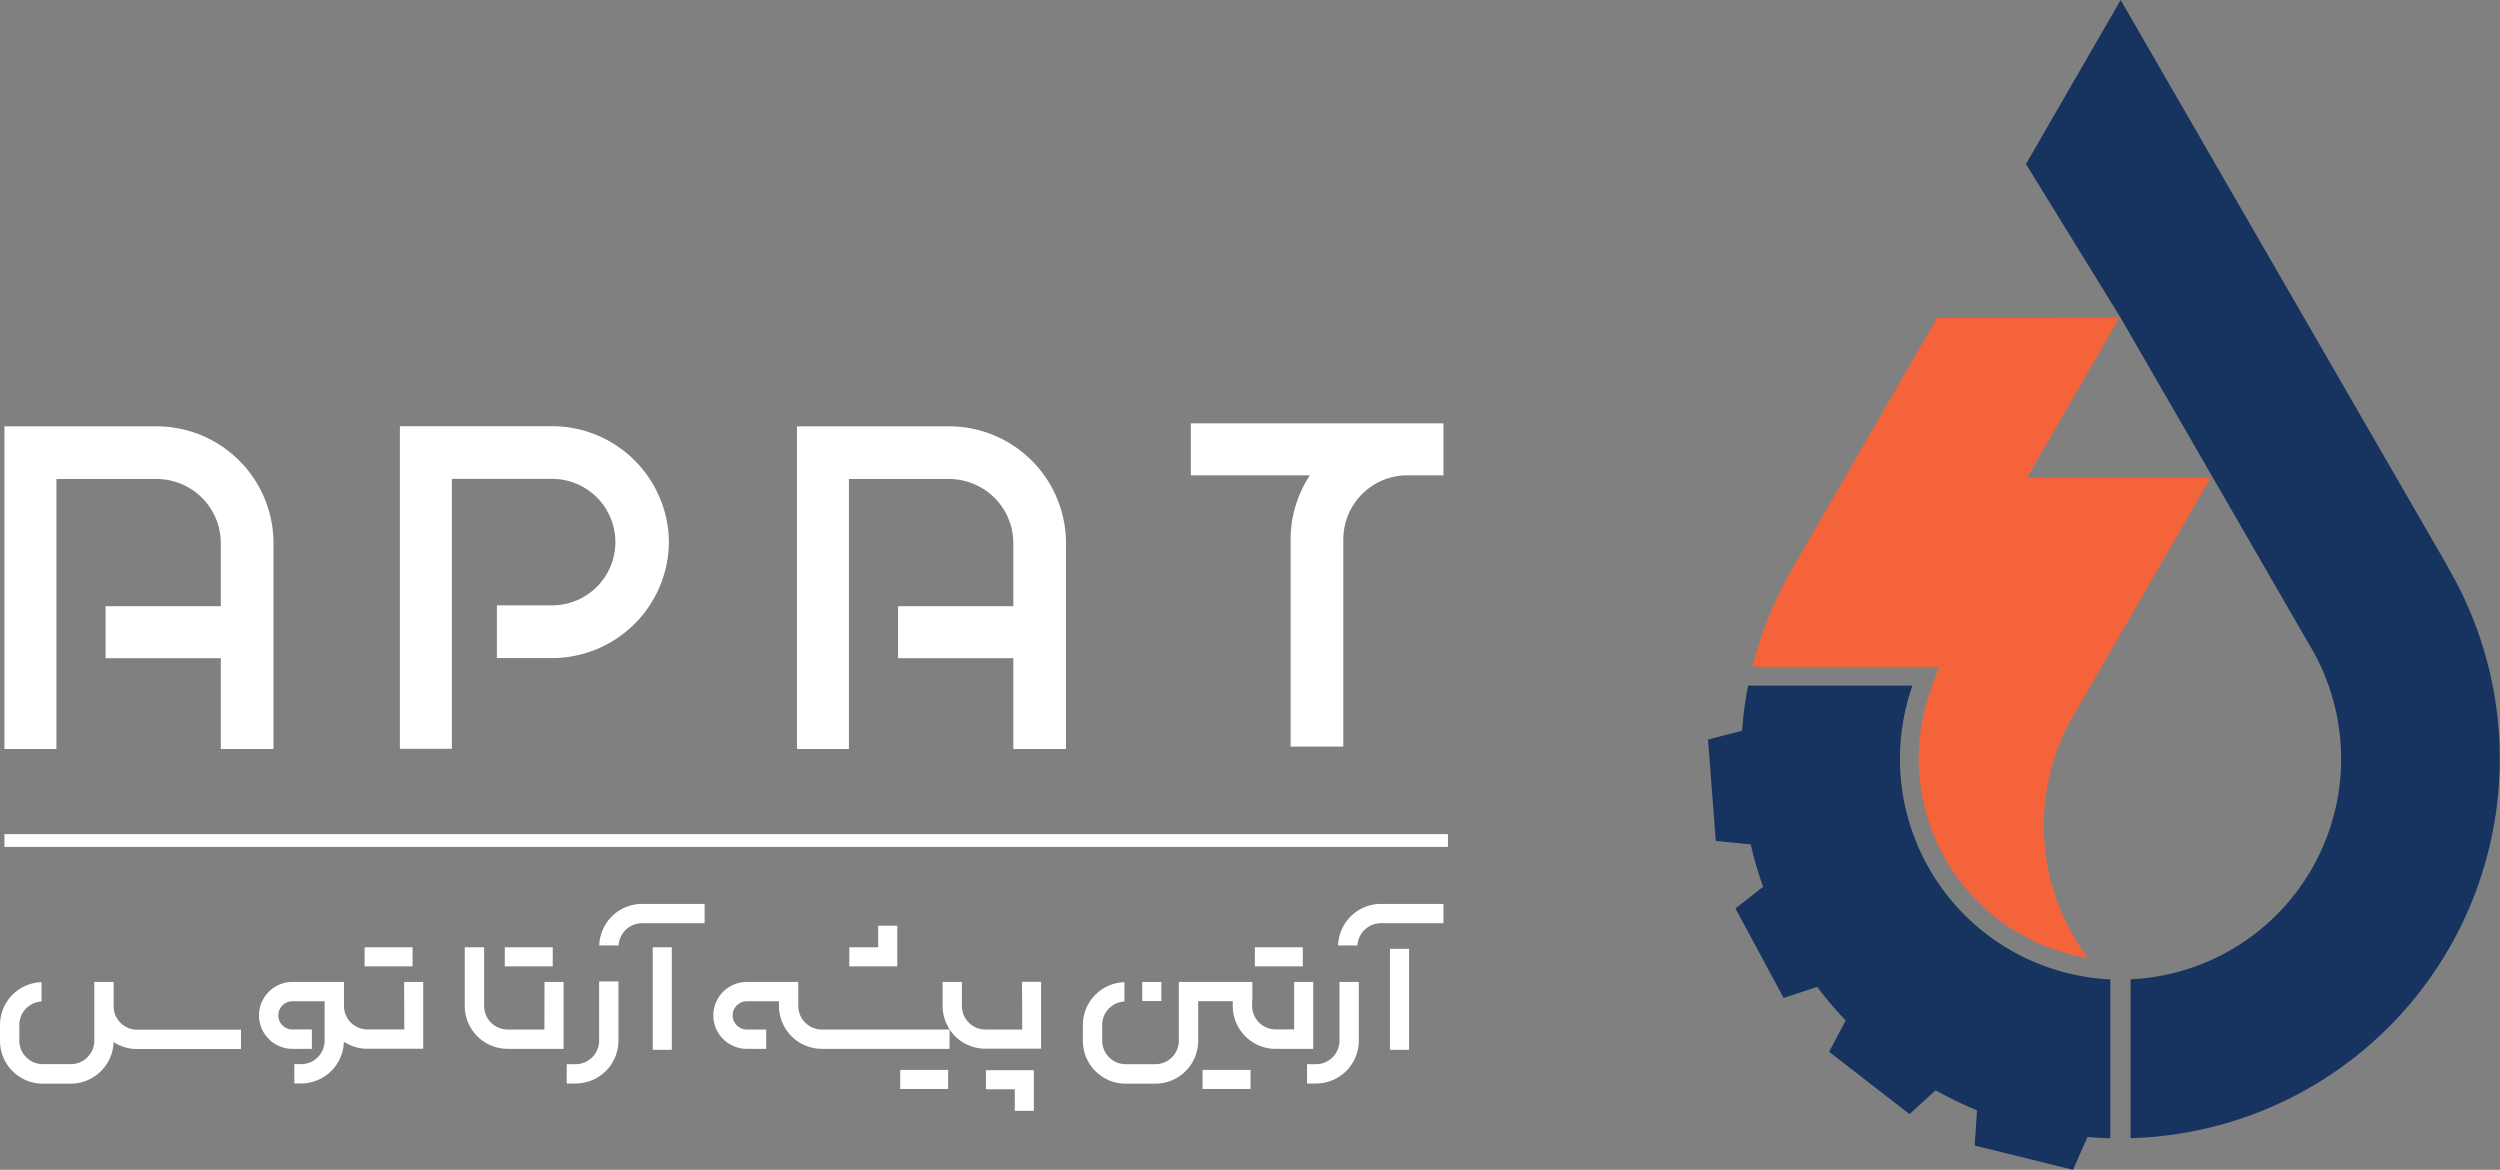<svg id="Layer_3" data-name="Layer 3" xmlns="http://www.w3.org/2000/svg" viewBox="0 0 708.07 331.32"><rect x="0" y="0" width="708.07" height="331.32" fill="#808080" stroke="none"/><defs><style>.cls-1{fill:#f4633a;}.cls-2{fill:#173460;}.cls-3{fill:#fff;}</style></defs><title>4</title><path class="cls-1" d="M738,1619.55h7.52l-2.49,7.09a57.18,57.18,0,0,0,44.72,75.41,62.42,62.42,0,0,1-3.55-69.71l.3-.49.32-.55,3.7-6.42,34-58.91h-52l26.12-45.25H745l-39.91,69.13,0,.07a107.09,107.09,0,0,0-12.36,29.63Z" transform="translate(-196.37 -1430.7)"/><path class="cls-2" d="M889.54,1591h0L797,1430.7l-26.82,46.46L797,1520.72l53,91.84.12.21.69,1.17a62.49,62.49,0,0,1-51,94.12v45a107.49,107.49,0,0,0,89.7-162Z" transform="translate(-196.37 -1430.7)"/><path class="cls-2" d="M734.49,1645.66a62.86,62.86,0,0,1,3.53-20.78H691.49a107.67,107.67,0,0,0-1.72,12.8l-9.64,2.47,2.19,28.71,9.9,1a105,105,0,0,0,3.51,12L687.9,1688l13.65,25.35,9.49-3.14a107.91,107.91,0,0,0,8.07,9.52l-4.68,8.87,22.76,17.64,7.4-6.73a107.27,107.27,0,0,0,11.73,5.65l-.67,10,27.86,6.86,4.1-9.3c2.14.19,4.29.32,6.46.37v-45l-1.24-.07A62.54,62.54,0,0,1,734.49,1645.66Z" transform="translate(-196.37 -1430.7)"/><rect class="cls-3" x="1.26" y="236.25" width="408.84" height="3.62"/><path class="cls-3" d="M350.56,1721.93v.36H340.15a6.67,6.67,0,0,1-6.66-6.66V1699H328v16.63a12.15,12.15,0,0,0,12.14,12.13H356v-18.94h-5.41Z" transform="translate(-196.37 -1430.7)"/><path class="cls-3" d="M228.56,1715.94v-7.12h-5.48V1715h0v.62c0,.12,0,.23,0,.35v9.47a6.66,6.66,0,0,1-6.65,6.66H208.5a6.67,6.67,0,0,1-6.66-6.66V1721a6.67,6.67,0,0,1,6.3-6.65v-5.47A12.13,12.13,0,0,0,196.37,1721v4.5a12.14,12.14,0,0,0,12.13,12.13h7.93a12.17,12.17,0,0,0,12.08-11.22l0-.57.5.29a12.11,12.11,0,0,0,6.14,1.68h29.47v-5.47H235.19A6.64,6.64,0,0,1,228.56,1715.94Z" transform="translate(-196.37 -1430.7)"/><path class="cls-3" d="M485.89,1721.93v.36H475.47a6.67,6.67,0,0,1-6.66-6.66v-6.81h-5.47v6.81a12,12,0,0,0,1.63,6l0,.09a12.18,12.18,0,0,0,10.45,6h15.82v-18.94h-5.4Z" transform="translate(-196.37 -1430.7)"/><path class="cls-3" d="M422.47,1715.63v-6.81H407.88a9.47,9.47,0,1,0,0,18.94h5.49v-5.47h-5.49a4,4,0,0,1,0-8H417v1.34a12.14,12.14,0,0,0,12.13,12.13h36.18v-5.47H429.13A6.67,6.67,0,0,1,422.47,1715.63Z" transform="translate(-196.37 -1430.7)"/><path class="cls-3" d="M568.31,1708.82h-5.4v13.43h-5.25a6.66,6.66,0,0,1-6.66-6.66v-1.37h.07v-5.4H530.25v16.63a6.66,6.66,0,0,1-6.66,6.66H515.2a6.67,6.67,0,0,1-6.66-6.66V1721a6.67,6.67,0,0,1,6.3-6.65v-5.47A12.13,12.13,0,0,0,503.07,1721v4.5a12.14,12.14,0,0,0,12.13,12.13h8.39a12.15,12.15,0,0,0,12.14-12.13v-11.23h9.79v1.37a12.15,12.15,0,0,0,12.14,12.13h10.65Z" transform="translate(-196.37 -1430.7)"/><rect class="cls-3" x="355.41" y="268.3" width="13.58" height="5.4"/><rect class="cls-3" x="340.6" y="303.03" width="13.58" height="5.4"/><polygon class="cls-3" points="279.24 308.51 287.06 308.51 287.42 308.51 287.42 308.86 287.42 314.62 292.82 314.62 292.82 308.86 292.82 303.11 279.24 303.11 279.24 308.51"/><rect class="cls-3" x="254.96" y="303.03" width="13.58" height="5.4"/><rect class="cls-3" x="323.52" y="278.12" width="5.4" height="5.4"/><polygon class="cls-3" points="254.13 267.95 254.13 262.19 248.73 262.19 248.73 267.95 248.73 268.3 248.37 268.3 240.55 268.3 240.55 273.7 254.13 273.7 254.13 267.95"/><rect class="cls-3" x="142.97" y="268.3" width="13.58" height="5.4"/><path class="cls-3" d="M575.75,1725.45a6.67,6.67,0,0,1-6.66,6.66h-2.53v5.47h2.53a12.14,12.14,0,0,0,12.13-12.13v-16.63h-5.47Z" transform="translate(-196.37 -1430.7)"/><rect class="cls-3" x="393.68" y="268.74" width="5.4" height="28.59"/><path class="cls-3" d="M366.06,1725.45a6.67,6.67,0,0,1-6.66,6.66h-2.52v5.47h2.52a12.14,12.14,0,0,0,12.13-12.13v-16.77h-5.47Z" transform="translate(-196.37 -1430.7)"/><rect class="cls-3" x="184.87" y="268.3" width="5.4" height="29.03"/><path class="cls-3" d="M310.87,1721.92v.35H300.45a6.66,6.66,0,0,1-6.66-6.65v-6.8H279.2a9.47,9.47,0,1,0,0,18.94h5.5v-5.48h-5.5a4,4,0,1,1,0-8h9.11v11.16a6.66,6.66,0,0,1-6.66,6.66h-1.92v5.47h1.92a12.16,12.16,0,0,0,12.09-11.25l0-.58.5.3a12.14,12.14,0,0,0,6.17,1.7h15.82v-18.93h-5.4Z" transform="translate(-196.37 -1430.7)"/><rect class="cls-3" x="103.27" y="268.3" width="13.58" height="5.4"/><path class="cls-3" d="M366.09,1698.49h5.48a6.68,6.68,0,0,1,6.65-6.31h17.72v-5.47H378.22A12.15,12.15,0,0,0,366.09,1698.49Z" transform="translate(-196.37 -1430.7)"/><path class="cls-3" d="M587.49,1686.71a12.15,12.15,0,0,0-12.13,11.78h5.48a6.67,6.67,0,0,1,6.65-6.31H605.2v-5.47Z" transform="translate(-196.37 -1430.7)"/><path class="cls-3" d="M240.75,1551.45H197.63v91.38h14.72v-76.46h28.4a18.19,18.19,0,0,1,18.16,18.16v17.86H226.27v14.73h32.64v25.71h14.92v-58.3A33.12,33.12,0,0,0,240.75,1551.45Z" transform="translate(-196.37 -1430.7)"/><path class="cls-3" d="M465.21,1551.45H422.09v91.38h14.72v-76.46h28.4a18.19,18.19,0,0,1,18.16,18.16v17.86H450.73v14.73h32.64v25.71h14.92v-58.3A33.12,33.12,0,0,0,465.21,1551.45Z" transform="translate(-196.37 -1430.7)"/><path class="cls-3" d="M605.2,1550.6H533.65v14.72h33.72a32.87,32.87,0,0,0-5.46,18.15v58.69h14.92v-58.69a18.17,18.17,0,0,1,18.1-18.15H605.2Z" transform="translate(-196.37 -1430.7)"/><path class="cls-3" d="M385.82,1584a33.11,33.11,0,0,0-33.07-32.59H309.63v91.38h14.72v-76.46h28.4a17.91,17.91,0,1,1,0,35.82H337.1v14.93h15.65a33.11,33.11,0,0,0,33.07-32.59h0V1584Z" transform="translate(-196.37 -1430.7)"/></svg>